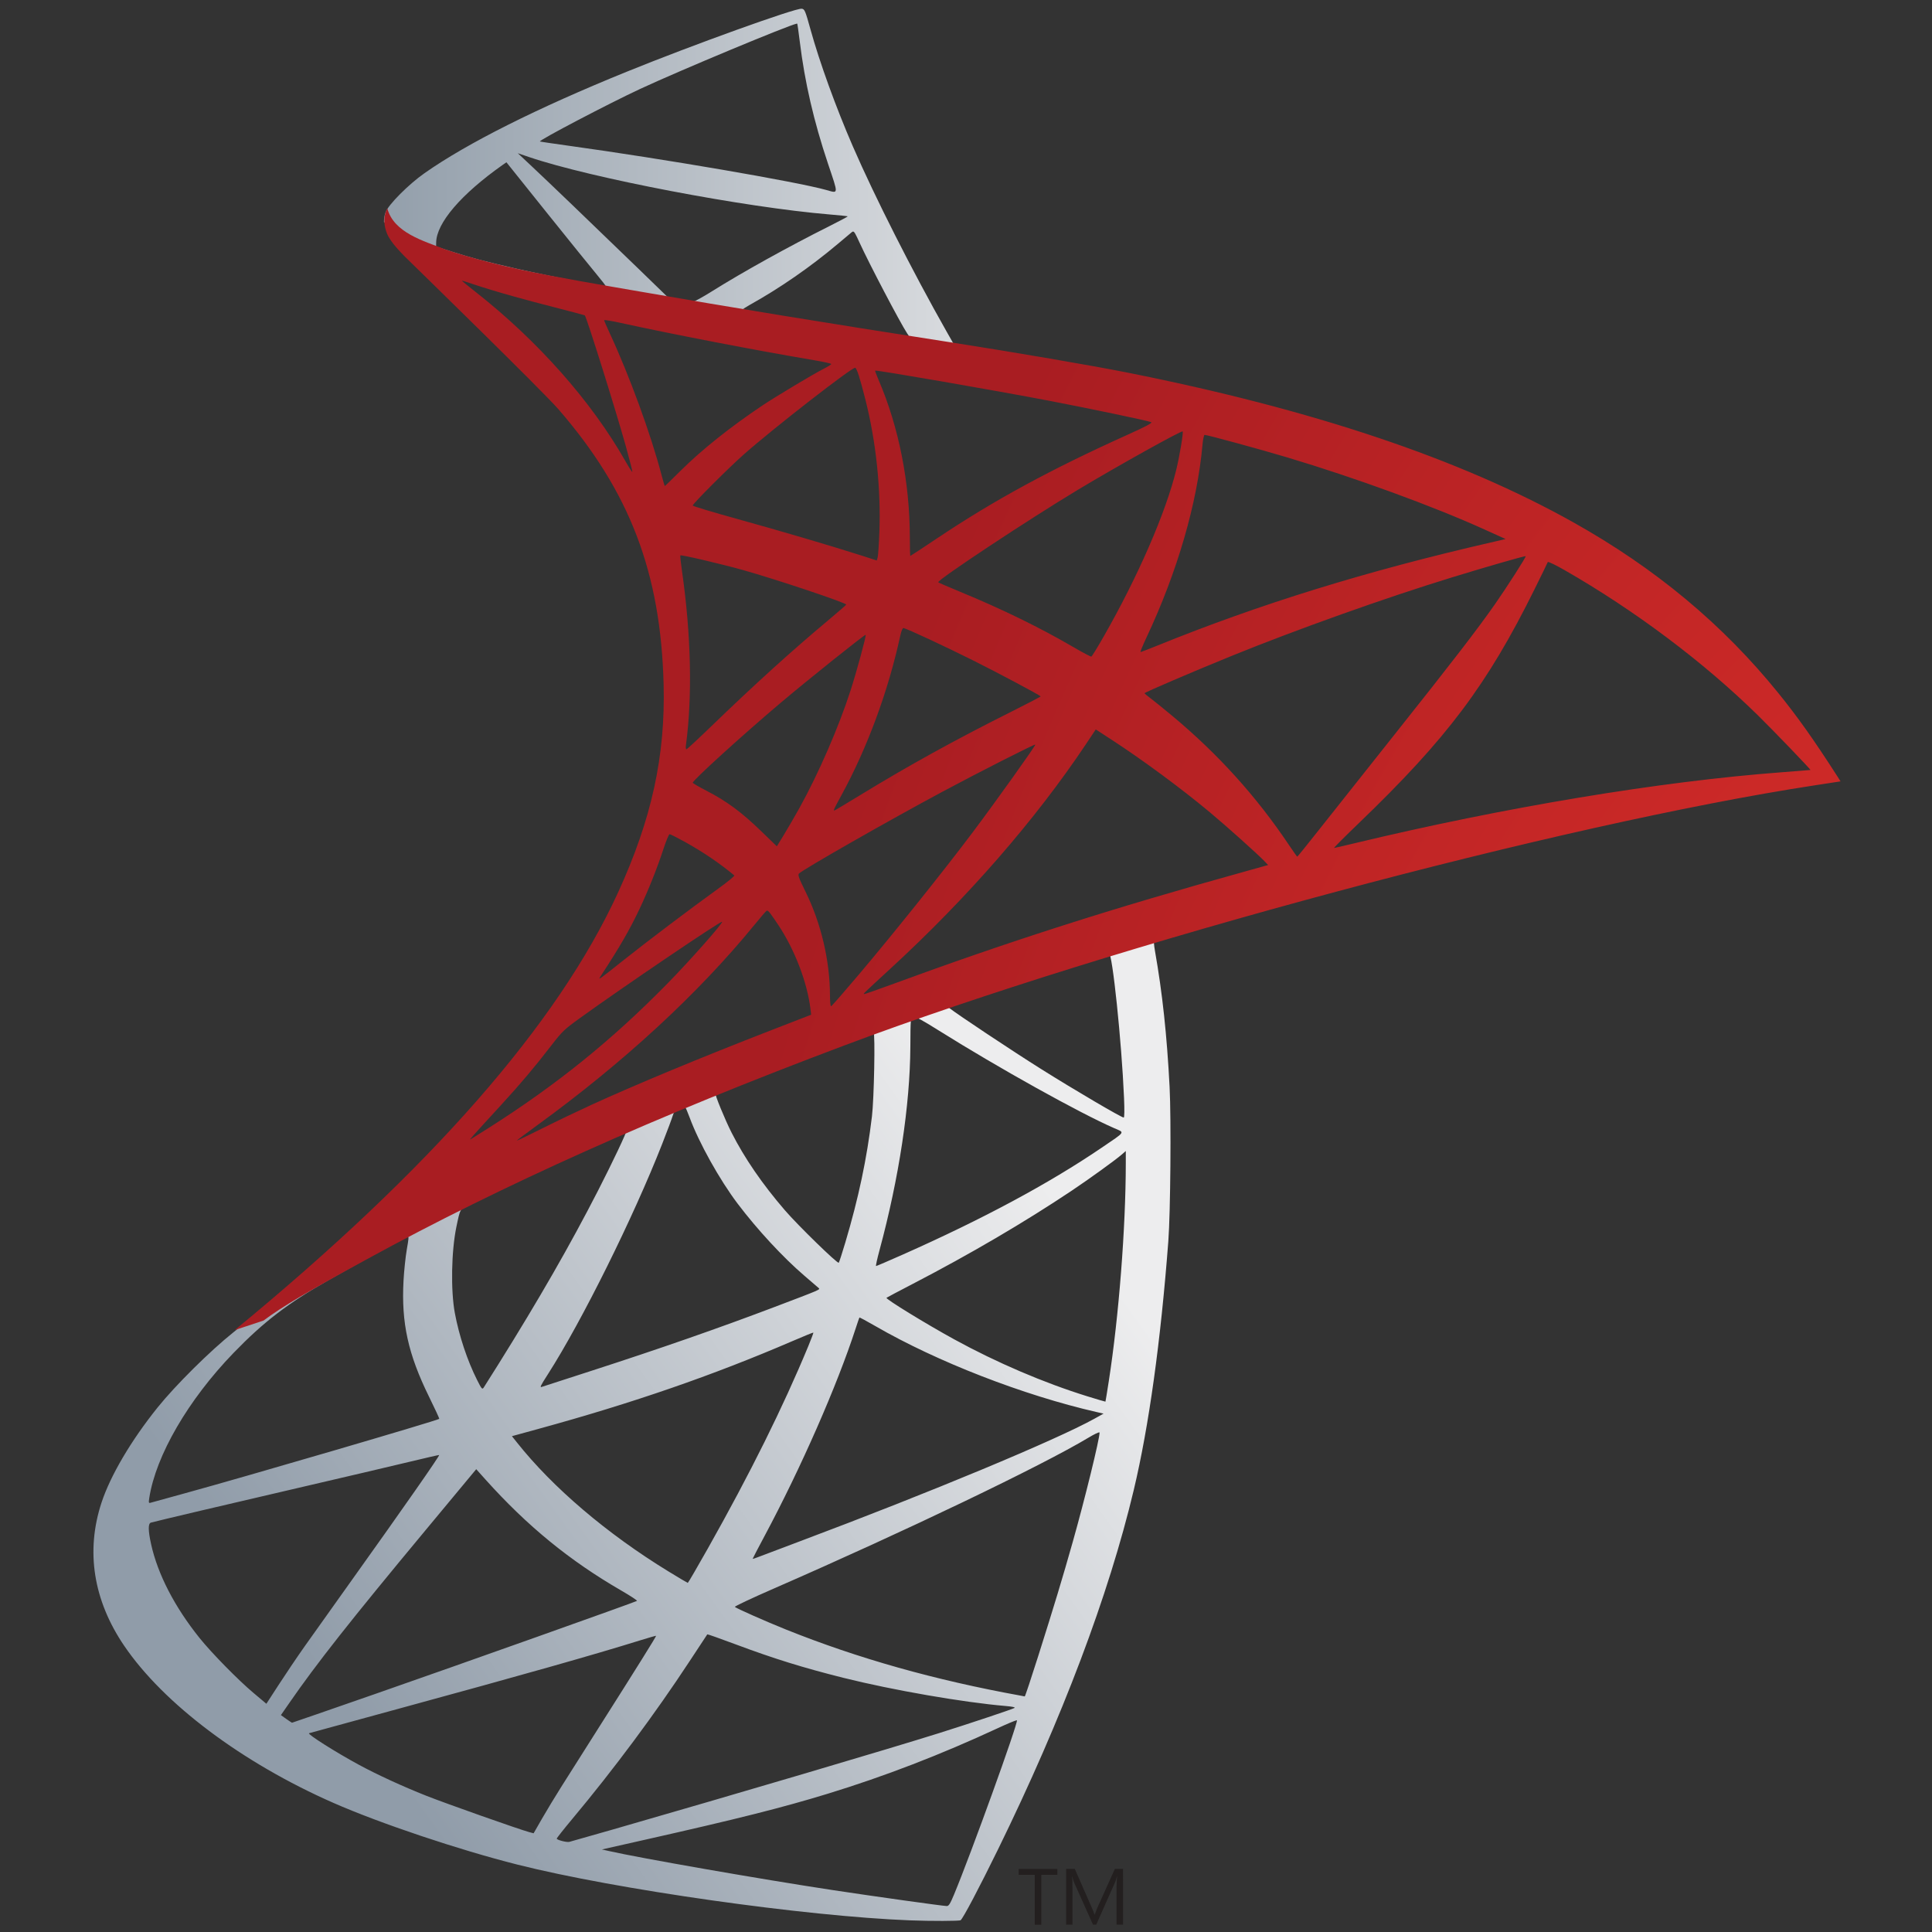<svg width="380" height="380" xmlns="http://www.w3.org/2000/svg" xmlns:xlink="http://www.w3.org/1999/xlink">
 <rect width="100%" height="100%" fill="#333333" stroke="none"/>
 <defs>
  <linearGradient xlink:href="#linearGradient3649-2" id="linearGradient2851" x1="0.324" y1="0.936" x2="1" y2="0.5"/>
  <linearGradient id="linearGradient3649-2">
   <stop stop-color="#909ca9" offset="0" id="stop3651-1"/>
   <stop stop-color="#ededee" offset="1" id="stop3653-6"/>
  </linearGradient>
  <linearGradient xlink:href="#linearGradient3672-8" id="linearGradient2848" x1="0" y1="0.5" x2="1" y2="0.5"/>
  <linearGradient id="linearGradient3672-8">
   <stop stop-color="#939fab" offset="0" id="stop3674-5"/>
   <stop stop-color="#dcdee1" offset="1" id="stop3676-7"/>
  </linearGradient>
  <radialGradient xlink:href="#linearGradient3629-6" id="radialGradient2845" gradientUnits="userSpaceOnUse" gradientTransform="matrix(-0.644,-0.097,0.194,-1.285,-377.154,-44.777)" cx="-1259.098" cy="-245.428" fx="-1259.098" fy="-245.428" r="414.156"/>
  <linearGradient id="linearGradient3629-6">
   <stop stop-color="#ee352c" offset="0" id="stop3631-1"/>
   <stop stop-color="#a91d22" offset="1" id="stop3633-8"/>
  </linearGradient>
 </defs>
 <g>
  <title>background</title>
  <rect fill="none" id="canvas_background" height="382" width="382" y="-1" x="-1"/>
 </g>
 <g>
  <title>Layer 1</title>
  <path fill="url(#linearGradient2851)" id="path3639" d="m235.323,177.307l-75.344,24.57l-65.501,28.932l-18.35,4.85c-4.652,4.422 -9.589,8.914 -14.847,13.489c-5.78,5.029 -11.215,9.587 -15.348,12.881c-4.602,3.668 -11.445,10.458 -14.942,14.811c-5.203,6.477 -9.273,13.384 -11.022,18.696c-3.148,9.557 -1.614,19.236 4.457,28.169c7.755,11.411 23.192,23.005 41.145,30.898c9.158,4.026 24.612,9.216 36.2,12.142c19.312,4.877 56.635,10.175 77.191,10.963c4.169,0.16 9.718,0.145 9.974,-0.024c0.451,-0.298 3.651,-6.357 7.364,-13.941c12.633,-25.806 21.773,-49.999 26.691,-70.661c2.978,-12.511 5.3,-29.194 6.804,-48.974c0.421,-5.541 0.574,-24.021 0.25,-30.302c-0.527,-10.221 -1.427,-18.552 -2.872,-26.727c-0.212,-1.198 -0.29,-2.252 -0.179,-2.347c0.209,-0.18 0.921,-0.408 10.176,-3.098l-1.847,-4.325l0,0zm-17.218,10.105c0.685,0 2.506,17.461 2.979,28.538c0.101,2.354 0.08,3.861 -0.06,3.861c-0.45,0 -9.649,-5.402 -16.17,-9.497c-5.695,-3.576 -16.501,-10.757 -18.219,-12.106c-0.542,-0.426 -0.485,-0.446 4.171,-2.05c7.921,-2.728 26.701,-8.746 27.299,-8.746zm-38.381,12.595c0.487,-0.001 1.812,0.73 4.945,2.693c11.752,7.362 27.665,16.219 34.484,19.196c2.114,0.923 2.356,0.565 -2.514,3.873c-10.381,7.049 -23.286,13.981 -39.132,21.019c-2.762,1.227 -5.101,2.228 -5.195,2.228c-0.094,0 0.214,-1.401 0.679,-3.122c3.838,-14.199 6.004,-28.531 6.065,-40.025c0.03,-5.685 0.032,-5.715 0.572,-5.851c0.025,-0.006 0.063,-0.012 0.095,-0.012l0,-0zm-7.9,3.015c0.34,0.342 0.094,13.08 -0.322,16.551c-0.997,8.327 -2.626,16.028 -5.231,24.785c-0.622,2.092 -1.206,3.896 -1.299,4.004c-0.226,0.262 -8.016,-7.327 -10.605,-10.331c-4.424,-5.132 -7.924,-10.23 -10.474,-15.252c-1.296,-2.552 -3.362,-7.593 -3.17,-7.733c0.875,-0.635 30.886,-12.238 31.1,-12.023zm-37.213,14.668c0.07,0.007 0.124,0.026 0.155,0.06c0.112,0.124 0.509,1.049 0.882,2.061c1.814,4.928 5.894,12.249 9.437,16.932c3.868,5.113 8.911,10.561 13.131,14.18c1.355,1.162 2.619,2.246 2.8,2.407c0.361,0.32 0.483,0.266 -8.806,3.789c-10.765,4.083 -22.489,8.172 -35.95,12.524c-5.13,1.658 -9.471,3.059 -9.64,3.122c-0.513,0.19 -0.355,-0.126 1.144,-2.467c6.688,-10.442 16.821,-30.868 22.485,-45.316c0.983,-2.506 1.918,-5.015 2.085,-5.577c0.246,-0.824 0.489,-1.105 1.263,-1.454c0.428,-0.193 0.803,-0.283 1.013,-0.262zm-11.403,4.707c0.152,0.133 -2.736,6.231 -5.577,11.773c-5.51,10.748 -11.584,21.325 -19.649,34.234c-1.392,2.227 -2.674,4.264 -2.848,4.516c-0.286,0.416 -0.404,0.279 -1.287,-1.478c-1.931,-3.84 -3.548,-8.685 -4.385,-13.191c-0.828,-4.459 -0.687,-12.18 0.31,-16.968c0.741,-3.557 0.708,-3.479 2.383,-4.337c7.242,-3.712 30.817,-14.757 31.053,-14.549zm98.222,3.992l0,2.419c-0.012,12.705 -1.368,30.098 -3.336,42.79c-0.345,2.227 -0.644,4.065 -0.667,4.087c-0.023,0.022 -1.628,-0.448 -3.563,-1.049c-8.549,-2.654 -17.817,-6.619 -26.179,-11.201c-5.537,-3.034 -13.546,-7.95 -13.322,-8.174c0.061,-0.061 2.42,-1.311 5.243,-2.776c11.181,-5.804 21.862,-12.061 31.148,-18.267c3.484,-2.328 8.697,-6.097 9.854,-7.114l0.822,-0.715zm-141.226,16.837c0.232,-0.011 0.173,0.429 -0.191,2.526c-0.253,1.458 -0.539,4.213 -0.643,6.113c-0.458,8.328 0.892,14.472 5.028,22.878c1.15,2.337 2.049,4.286 2.002,4.325c-0.414,0.347 -38.075,11.367 -49.915,14.609c-3.51,0.961 -6.577,1.807 -6.828,1.883c-0.411,0.124 -0.447,0.034 -0.298,-0.929c1.297,-8.355 7.67,-19.321 16.575,-28.526c5.92,-6.12 10.66,-9.745 18.72,-14.347c5.784,-3.302 14.768,-8.258 15.431,-8.508c0.045,-0.017 0.086,-0.022 0.119,-0.024l0,0zm88.832,15.908c0.036,-0.043 1.431,0.704 3.098,1.668c12.165,7.035 29.139,13.634 43.612,16.944l1.311,0.298l-1.799,1.001c-7.56,4.195 -32.457,14.554 -57.887,24.094c-3.712,1.393 -7.334,2.758 -8.043,3.039c-0.709,0.281 -1.287,0.473 -1.287,0.417c0,-0.056 1.049,-2.075 2.336,-4.48c7.139,-13.348 14.265,-29.569 17.921,-40.824c0.373,-1.147 0.703,-2.114 0.739,-2.157zm-9.056,2.967c0.039,0.039 -0.406,1.235 -0.989,2.645c-4.963,12.001 -11.465,25.093 -19.756,39.799c-2.11,3.743 -3.889,6.798 -3.956,6.792c-0.068,-0.006 -1.784,-1.022 -3.813,-2.264c-12.077,-7.393 -22.762,-16.494 -29.778,-25.345l-1.001,-1.251l5.207,-1.43c18.574,-5.088 34.325,-10.53 49.987,-17.278c2.218,-0.956 4.06,-1.707 4.099,-1.668zm56.255,19.637c0.027,0.006 0.036,0.024 0.036,0.048c0,1.266 -2.873,12.981 -5.267,21.46c-2.008,7.112 -3.694,12.676 -6.816,22.533c-1.379,4.353 -2.563,7.907 -2.633,7.888c-0.071,-0.018 -0.401,-0.082 -0.739,-0.143c-16.919,-3.062 -32.073,-7.332 -46.269,-13.036c-3.971,-1.596 -9.706,-4.136 -10.009,-4.433c-0.103,-0.1 3.327,-1.716 7.614,-3.587c25.927,-11.312 52.79,-24.194 61.974,-29.718c1.105,-0.664 1.922,-1.051 2.109,-1.013l0,0zm-129.858,4.445c0.139,0.132 -7.113,10.513 -17.242,24.69c-3.52,4.927 -7.656,10.735 -9.187,12.905c-1.531,2.17 -3.847,5.605 -5.16,7.638l-2.395,3.694l-2.55,-2.145c-2.992,-2.512 -8.229,-7.846 -10.605,-10.808c-4.889,-6.094 -8.202,-12.508 -9.509,-18.398c-0.604,-2.719 -0.621,-4.105 -0.048,-4.278c0.829,-0.25 16.038,-3.83 30.302,-7.138c7.923,-1.837 17.083,-3.988 20.364,-4.778c3.281,-0.791 5.997,-1.413 6.029,-1.382l-0,0zm7.292,2.788l1.835,2.05c8.204,9.139 16.547,15.959 26.727,21.842c1.797,1.039 3.167,1.942 3.05,2.014c-0.424,0.262 -35.202,12.627 -51.286,18.231c-9.071,3.16 -16.522,5.737 -16.563,5.732c-0.041,-0.006 -0.555,-0.342 -1.132,-0.751l-1.049,-0.751l1.644,-2.371c5.337,-7.73 12.041,-16.231 26.715,-33.889l10.057,-12.106zm45.447,32.482c0.04,-0.05 2.583,0.851 5.66,2.002c7.417,2.773 13.238,4.582 21.115,6.554c9.674,2.421 23.655,4.843 31.934,5.541c1.271,0.107 1.92,0.252 1.716,0.381c-0.384,0.243 -8.767,3.043 -14.93,4.981c-9.783,3.075 -39.681,11.908 -64.059,18.922c-4.522,1.301 -8.389,2.401 -8.591,2.443c-0.546,0.114 -2.455,-0.387 -2.455,-0.643c0,-0.122 1.367,-1.852 3.027,-3.837c8.194,-9.801 16.334,-20.748 23.129,-31.1c1.858,-2.831 3.415,-5.193 3.456,-5.243zm-10.069,0.286c0.073,0.073 -3.966,6.541 -11.07,17.731c-3,4.725 -6.401,10.103 -7.567,11.952c-1.166,1.849 -2.874,4.658 -3.789,6.256l-1.668,2.907l-0.846,-0.226c-2.041,-0.553 -16.441,-5.64 -20.245,-7.149c-4.714,-1.871 -9.628,-4.131 -13.25,-6.089c-4.527,-2.447 -10.269,-6.077 -9.819,-6.22c0.13,-0.041 7.92,-2.173 17.302,-4.731c24.958,-6.803 38.763,-10.711 47.818,-13.536c1.692,-0.528 3.101,-0.926 3.134,-0.894zm70.887,16.623c0.054,-0.012 0.079,-0.012 0.083,0c0.236,0.59 -9.003,26.181 -12.381,34.294c-0.756,1.817 -1.036,2.257 -1.43,2.24c-0.956,-0.042 -14.353,-1.915 -22.461,-3.146c-14.194,-2.155 -37.97,-6.307 -43.969,-7.674l-1.394,-0.31l8.508,-1.918c18.236,-4.109 26.994,-6.312 35.878,-9.032c11.205,-3.43 22.301,-7.707 33.507,-12.917c1.772,-0.824 3.282,-1.455 3.658,-1.537z"/>
  <path fill="url(#linearGradient2848)" id="path3667" d="m157.675,1.718c-1.26,-0.147 -21.481,7.138 -34.472,12.416c-17.604,7.152 -31.272,14.004 -39.703,19.923c-3.138,2.203 -7.085,6.165 -7.662,7.686c-0.216,0.569 -0.317,1.234 -0.322,1.918l7.65,7.221l18.148,5.791l43.231,7.721l49.415,8.496l0.5,-4.242c-0.149,-0.024 -0.291,-0.048 -0.441,-0.071l-6.506,-1.025l-1.323,-2.324c-6.716,-11.851 -14.138,-26.515 -18.446,-36.439c-3.336,-7.685 -6.54,-16.538 -8.317,-22.95c-1.056,-3.808 -1.165,-4.054 -1.752,-4.123zm-0.953,2.931c0.05,-0.009 0.076,-0.009 0.083,0c0.04,0.048 0.27,1.637 0.5,3.527c0.973,7.959 2.754,15.678 5.541,23.987c2.1,6.261 2.13,5.893 -0.369,5.195c-5.811,-1.622 -31.845,-6.091 -50.678,-8.699c-3.035,-0.42 -5.56,-0.794 -5.6,-0.834c-0.239,-0.239 13.582,-7.48 19.709,-10.331c7.858,-3.656 29.256,-12.565 30.814,-12.845zm-54.872,25.488l2.204,0.751c12.091,4.116 42.398,9.905 59.15,11.296c1.89,0.157 3.479,0.325 3.527,0.369c0.048,0.044 -1.557,0.902 -3.563,1.907c-8.081,4.048 -16.976,8.982 -23.129,12.833c-1.807,1.131 -3.464,2.043 -3.682,2.026c-0.218,-0.017 -1.41,-0.209 -2.657,-0.417l-2.276,-0.369l-5.72,-5.553c-10.041,-9.718 -17.88,-17.236 -20.912,-20.078l-2.943,-2.764zm-2.24,1.787l8.007,9.997c4.408,5.499 8.826,10.956 9.807,12.13c0.981,1.174 1.74,2.17 1.692,2.204c-0.227,0.166 -11.605,-2.049 -17.635,-3.432c-6.19,-1.419 -8.751,-2.099 -12.583,-3.325l-3.122,-1.001l0.012,-0.775c0.04,-3.84 4.88,-9.505 13.095,-15.3l0.727,-0.5l0,0zm68.194,13.62c0.24,0.019 0.494,0.507 1.203,2.061c1.942,4.255 7.988,15.786 9.449,18.017c0.481,0.735 1.244,0.784 -6.78,-0.512c-19.285,-3.115 -25.524,-4.158 -25.524,-4.278c0,-0.073 0.578,-0.452 1.287,-0.846c5.972,-3.321 11.998,-7.501 17.361,-12.023c1.282,-1.081 2.515,-2.111 2.741,-2.3c0.093,-0.078 0.182,-0.125 0.262,-0.119z"/>
  <path fill="url(#radialGradient2845)" d="m76.179,40.974c0,0 -1.251,1.984 -0.071,4.933c0.73,1.825 2.922,4.017 5.338,6.339c0,0 25.307,24.686 28.407,28.264c14.022,16.183 20.111,32.115 20.674,54.11c0.361,14.115 -2.361,26.522 -8.973,40.943c-11.85,25.846 -36.818,54.349 -75.379,86.044l5.66,-1.871c3.638,-2.725 8.579,-5.636 20.233,-12.011c26.84,-14.681 56.98,-28.185 94.004,-42.099c53.268,-20.018 140.891,-43.506 190.748,-51.143l5.195,-0.798l-0.798,-1.251c-4.559,-7.086 -7.671,-11.455 -11.415,-16.086c-10.935,-13.523 -24.174,-24.557 -40.395,-33.638c-22.29,-12.479 -51.2,-22.177 -87.748,-29.444c-6.909,-1.374 -22.04,-3.968 -34.353,-5.886c-26.082,-4.065 -42.904,-6.809 -61.486,-10.045c-6.662,-1.156 -16.609,-2.826 -23.212,-4.254c-3.441,-0.744 -9.98,-2.29 -15.062,-4.039c-4.196,-1.652 -10.104,-3.249 -11.368,-8.067zm14.668,14.239c0.035,-0.032 0.986,0.262 2.145,0.655c2.136,0.725 4.954,1.574 8.234,2.49c2.298,0.642 4.824,1.316 7.507,2.002c3.424,0.875 6.255,1.628 6.292,1.668c0.379,0.426 6.13,18.78 8.091,25.822c0.749,2.688 1.317,4.927 1.263,4.981c-0.054,0.054 -0.692,-0.936 -1.406,-2.193c-6.653,-11.7 -17.189,-23.598 -29.372,-33.174c-1.519,-1.194 -2.753,-2.207 -2.753,-2.252zm28.038,7.745c0.293,-0.02 1.556,0.191 3.062,0.524c9.702,2.146 27.026,5.49 38.166,7.364c1.856,0.312 3.384,0.648 3.384,0.751c0,0.102 -0.693,0.541 -1.537,0.965c-1.869,0.94 -9.433,5.468 -11.963,7.161c-6.317,4.228 -11.997,8.754 -16.134,12.869c-1.662,1.654 -3.053,3.003 -3.098,3.003c-0.045,0 -0.335,-0.964 -0.643,-2.145c-2.068,-7.927 -6.344,-19.633 -10.176,-27.871c-0.617,-1.326 -1.12,-2.495 -1.12,-2.598c0,-0.013 0.018,-0.021 0.06,-0.024l0,-0zm49.32,9.378c0.325,0.108 0.938,2.023 2.026,6.327c2.082,8.242 3.052,17.497 2.729,26.06c-0.09,2.383 -0.241,4.596 -0.334,4.921l-0.179,0.596l-2.943,-0.953c-6.067,-1.939 -15.98,-4.858 -24.475,-7.209c-4.826,-1.336 -8.782,-2.528 -8.782,-2.645c0,-0.353 7.042,-7.393 10.069,-10.069c5.782,-5.112 21.338,-17.211 21.889,-17.028zm3.92,0.56c0.176,-0.163 23.568,3.887 34.198,5.922c7.924,1.517 19.387,3.918 20.078,4.206c0.334,0.139 -0.853,0.786 -4.659,2.502c-15.056,6.789 -26.209,12.849 -37.296,20.269c-2.92,1.954 -5.347,3.551 -5.398,3.551c-0.05,0 -0.094,-1.631 -0.095,-3.622c-0.008,-10.812 -2.166,-21.725 -6.125,-30.945c-0.426,-0.992 -0.746,-1.843 -0.703,-1.883zm60.485,11.963c0.181,0.181 -0.586,4.794 -1.251,7.519c-2.07,8.481 -7.555,21.068 -14.323,32.9c-1.193,2.085 -2.259,3.823 -2.383,3.861c-0.124,0.038 -1.665,-0.773 -3.42,-1.799c-6.618,-3.871 -14.112,-7.533 -22.342,-10.927c-2.295,-0.946 -4.249,-1.789 -4.349,-1.883c-0.375,-0.352 17.913,-12.46 27.609,-18.279c7.755,-4.654 20.242,-11.609 20.459,-11.392zm4.325,0.679c0.527,0 10.901,2.828 16.265,4.433c13.362,3.996 28.775,9.627 38.774,14.168l4.159,1.883l-2.931,0.679c-24.466,5.621 -45.435,12.106 -65.632,20.305c-1.678,0.681 -3.139,1.239 -3.241,1.239c-0.102,0 0.433,-1.297 1.18,-2.884c6.071,-12.899 9.992,-26.435 11.01,-37.928c0.093,-1.046 0.282,-1.895 0.417,-1.895zm-103.119,23.701c0.166,-0.164 8.062,1.686 12.369,2.896c6.473,1.817 20.248,6.427 20.257,6.78c0,0.069 -1.518,1.392 -3.372,2.943c-7.447,6.231 -14.631,12.745 -23.236,21.055c-2.551,2.464 -4.719,4.468 -4.826,4.468c-0.107,0 -0.155,-0.36 -0.095,-0.798c1.296,-9.566 1.018,-21.85 -0.786,-34.353c-0.229,-1.585 -0.367,-2.934 -0.31,-2.991zm166.273,0.155c0.118,0.118 -3.663,6.029 -6.017,9.402c-3.435,4.92 -8.414,11.38 -19.756,25.643c-5.958,7.492 -12.679,15.97 -14.942,18.839c-2.264,2.869 -4.164,5.219 -4.218,5.219c-0.055,0 -0.785,-1.027 -1.621,-2.276c-6.394,-9.552 -13.982,-17.943 -23.033,-25.476c-1.689,-1.406 -3.595,-2.947 -4.23,-3.42c-0.635,-0.472 -1.153,-0.91 -1.156,-0.977c-0.006,-0.156 9.661,-4.302 17.04,-7.304c12.845,-5.227 30.402,-11.486 43.54,-15.514c6.928,-2.124 14.289,-4.24 14.394,-4.135zm4.361,1.144c0.207,-0.042 1.586,0.625 3.241,1.573c13.837,7.926 27.397,18.105 38.059,28.574c3.033,2.978 10.453,10.696 10.343,10.76c-0.028,0.016 -2.591,0.219 -5.696,0.453c-23.978,1.803 -54.635,6.904 -84.149,14.001c-2.005,0.482 -3.737,0.882 -3.849,0.882c-0.111,0 2.083,-2.202 4.874,-4.885c17.333,-16.663 25.24,-27.185 34.544,-45.983c1.386,-2.8 2.561,-5.215 2.61,-5.362c0.003,-0.009 0.01,-0.009 0.024,-0.012l-0,-0zm-126.737,12.988c0.792,0.178 8.184,3.617 13.763,6.411c5.102,2.555 12.829,6.669 13.215,7.03c0.048,0.045 -2.674,1.467 -6.053,3.158c-10.699,5.353 -19.864,10.408 -29.432,16.253c-2.729,1.667 -5.016,3.039 -5.088,3.039c-0.239,0 -0.145,-0.206 1.382,-3.003c5.095,-9.332 9.206,-20.474 11.57,-31.362c0.211,-0.972 0.465,-1.565 0.643,-1.525zm-7.447,1.335c0.154,0.154 -1.764,7.2 -2.979,10.963c-2.33,7.217 -6.271,16.288 -10.057,23.117c-0.889,1.604 -2.253,3.951 -3.027,5.219l-1.406,2.3l-3.193,-3.086c-3.711,-3.597 -6.734,-5.831 -10.593,-7.817c-1.517,-0.78 -2.751,-1.502 -2.753,-1.609c-0.007,-0.469 9.708,-9.305 17.206,-15.645c5.367,-4.539 16.664,-13.578 16.801,-13.441zm45.256,18.612l2.776,1.799c6.369,4.135 13.911,9.698 19.661,14.49c3.222,2.685 9.485,8.293 10.772,9.652l0.691,0.727l-4.611,1.287c-26.082,7.236 -46.232,13.678 -69.743,22.318c-2.609,0.959 -4.862,1.752 -5.017,1.752c-0.324,0 -0.647,0.298 5.219,-5.1c15.038,-13.839 28.323,-29.087 38.25,-43.922l2.002,-3.003zm-11.892,2.979c0.136,0.136 -7.707,11.122 -12.369,17.326c-5.576,7.422 -15.508,19.829 -22.342,27.907c-2.855,3.375 -5.301,6.175 -5.434,6.22c-0.145,0.049 -0.236,-0.777 -0.238,-2.085c-0.013,-6.892 -1.757,-14.258 -4.838,-20.495c-1.301,-2.634 -1.519,-3.272 -1.251,-3.515c1.072,-0.972 17.663,-10.432 28.121,-16.039c7.184,-3.851 18.214,-9.455 18.35,-9.318zm-71.924,17.623c0.142,0 1.473,0.669 2.955,1.489c3.631,2.011 6.893,4.225 9.771,6.625c0.111,0.093 -1.379,1.31 -3.313,2.705c-5.397,3.894 -13.614,10.096 -18.374,13.882c-5.022,3.995 -5.188,4.117 -4.623,3.253c3.761,-5.752 5.652,-9.008 7.626,-13.167c1.755,-3.697 3.505,-8.086 4.754,-11.904c0.519,-1.586 1.061,-2.884 1.203,-2.884zm19.161,15.038c0.259,-0.032 0.628,0.451 2.169,2.753c3.247,4.851 5.733,11.32 6.375,16.587l0.131,1.132l-7.781,3.015c-13.967,5.42 -26.824,10.763 -35.509,14.74c-2.43,1.113 -6.72,3.162 -9.521,4.564c-2.801,1.402 -5.088,2.503 -5.088,2.443c0,-0.06 1.759,-1.383 3.908,-2.943c17.045,-12.374 31.742,-25.922 42.813,-39.465c1.184,-1.448 2.26,-2.705 2.395,-2.788c0.036,-0.022 0.07,-0.031 0.107,-0.036l0,0zm-8.842,2.193c0.225,0.225 -6.289,7.593 -10.677,12.071c-10.981,11.208 -21.868,19.995 -35.354,28.55c-1.687,1.07 -3.229,2.038 -3.432,2.157c-0.37,0.217 0.12,-0.34 6.041,-6.792c3.732,-4.066 6.588,-7.441 9.831,-11.654c2.136,-2.774 2.543,-3.164 5.672,-5.422c8.427,-6.083 27.695,-19.135 27.919,-18.91z" id="path2851"/>
  <path fill="#231f1f" fill-rule="nonzero" d="m207.972,368.755l-3.159,0l0,9.81l-1.288,0l0,-9.81l-3.168,0l0,-1.158l7.615,0" id="path168"/>
  <path fill="#231f1f" fill-rule="nonzero" d="m220.895,378.565l-1.288,0l0,-7.374c0,-0.574 0.039,-1.288 0.111,-2.121l-0.039,0c-0.121,0.491 -0.222,0.843 -0.324,1.065l-3.743,8.43l-0.63,0l-3.752,-8.374c-0.102,-0.232 -0.213,-0.611 -0.324,-1.121l-0.028,0c0.039,0.435 0.056,1.149 0.056,2.14l0,7.355l-1.241,0l0,-10.977l1.704,0l3.363,7.661c0.259,0.574 0.426,1.01 0.5,1.315l0.056,0c0.222,-0.602 0.398,-1.056 0.528,-1.352l3.437,-7.624l1.612,0" id="path170"/>
 </g>
</svg>
